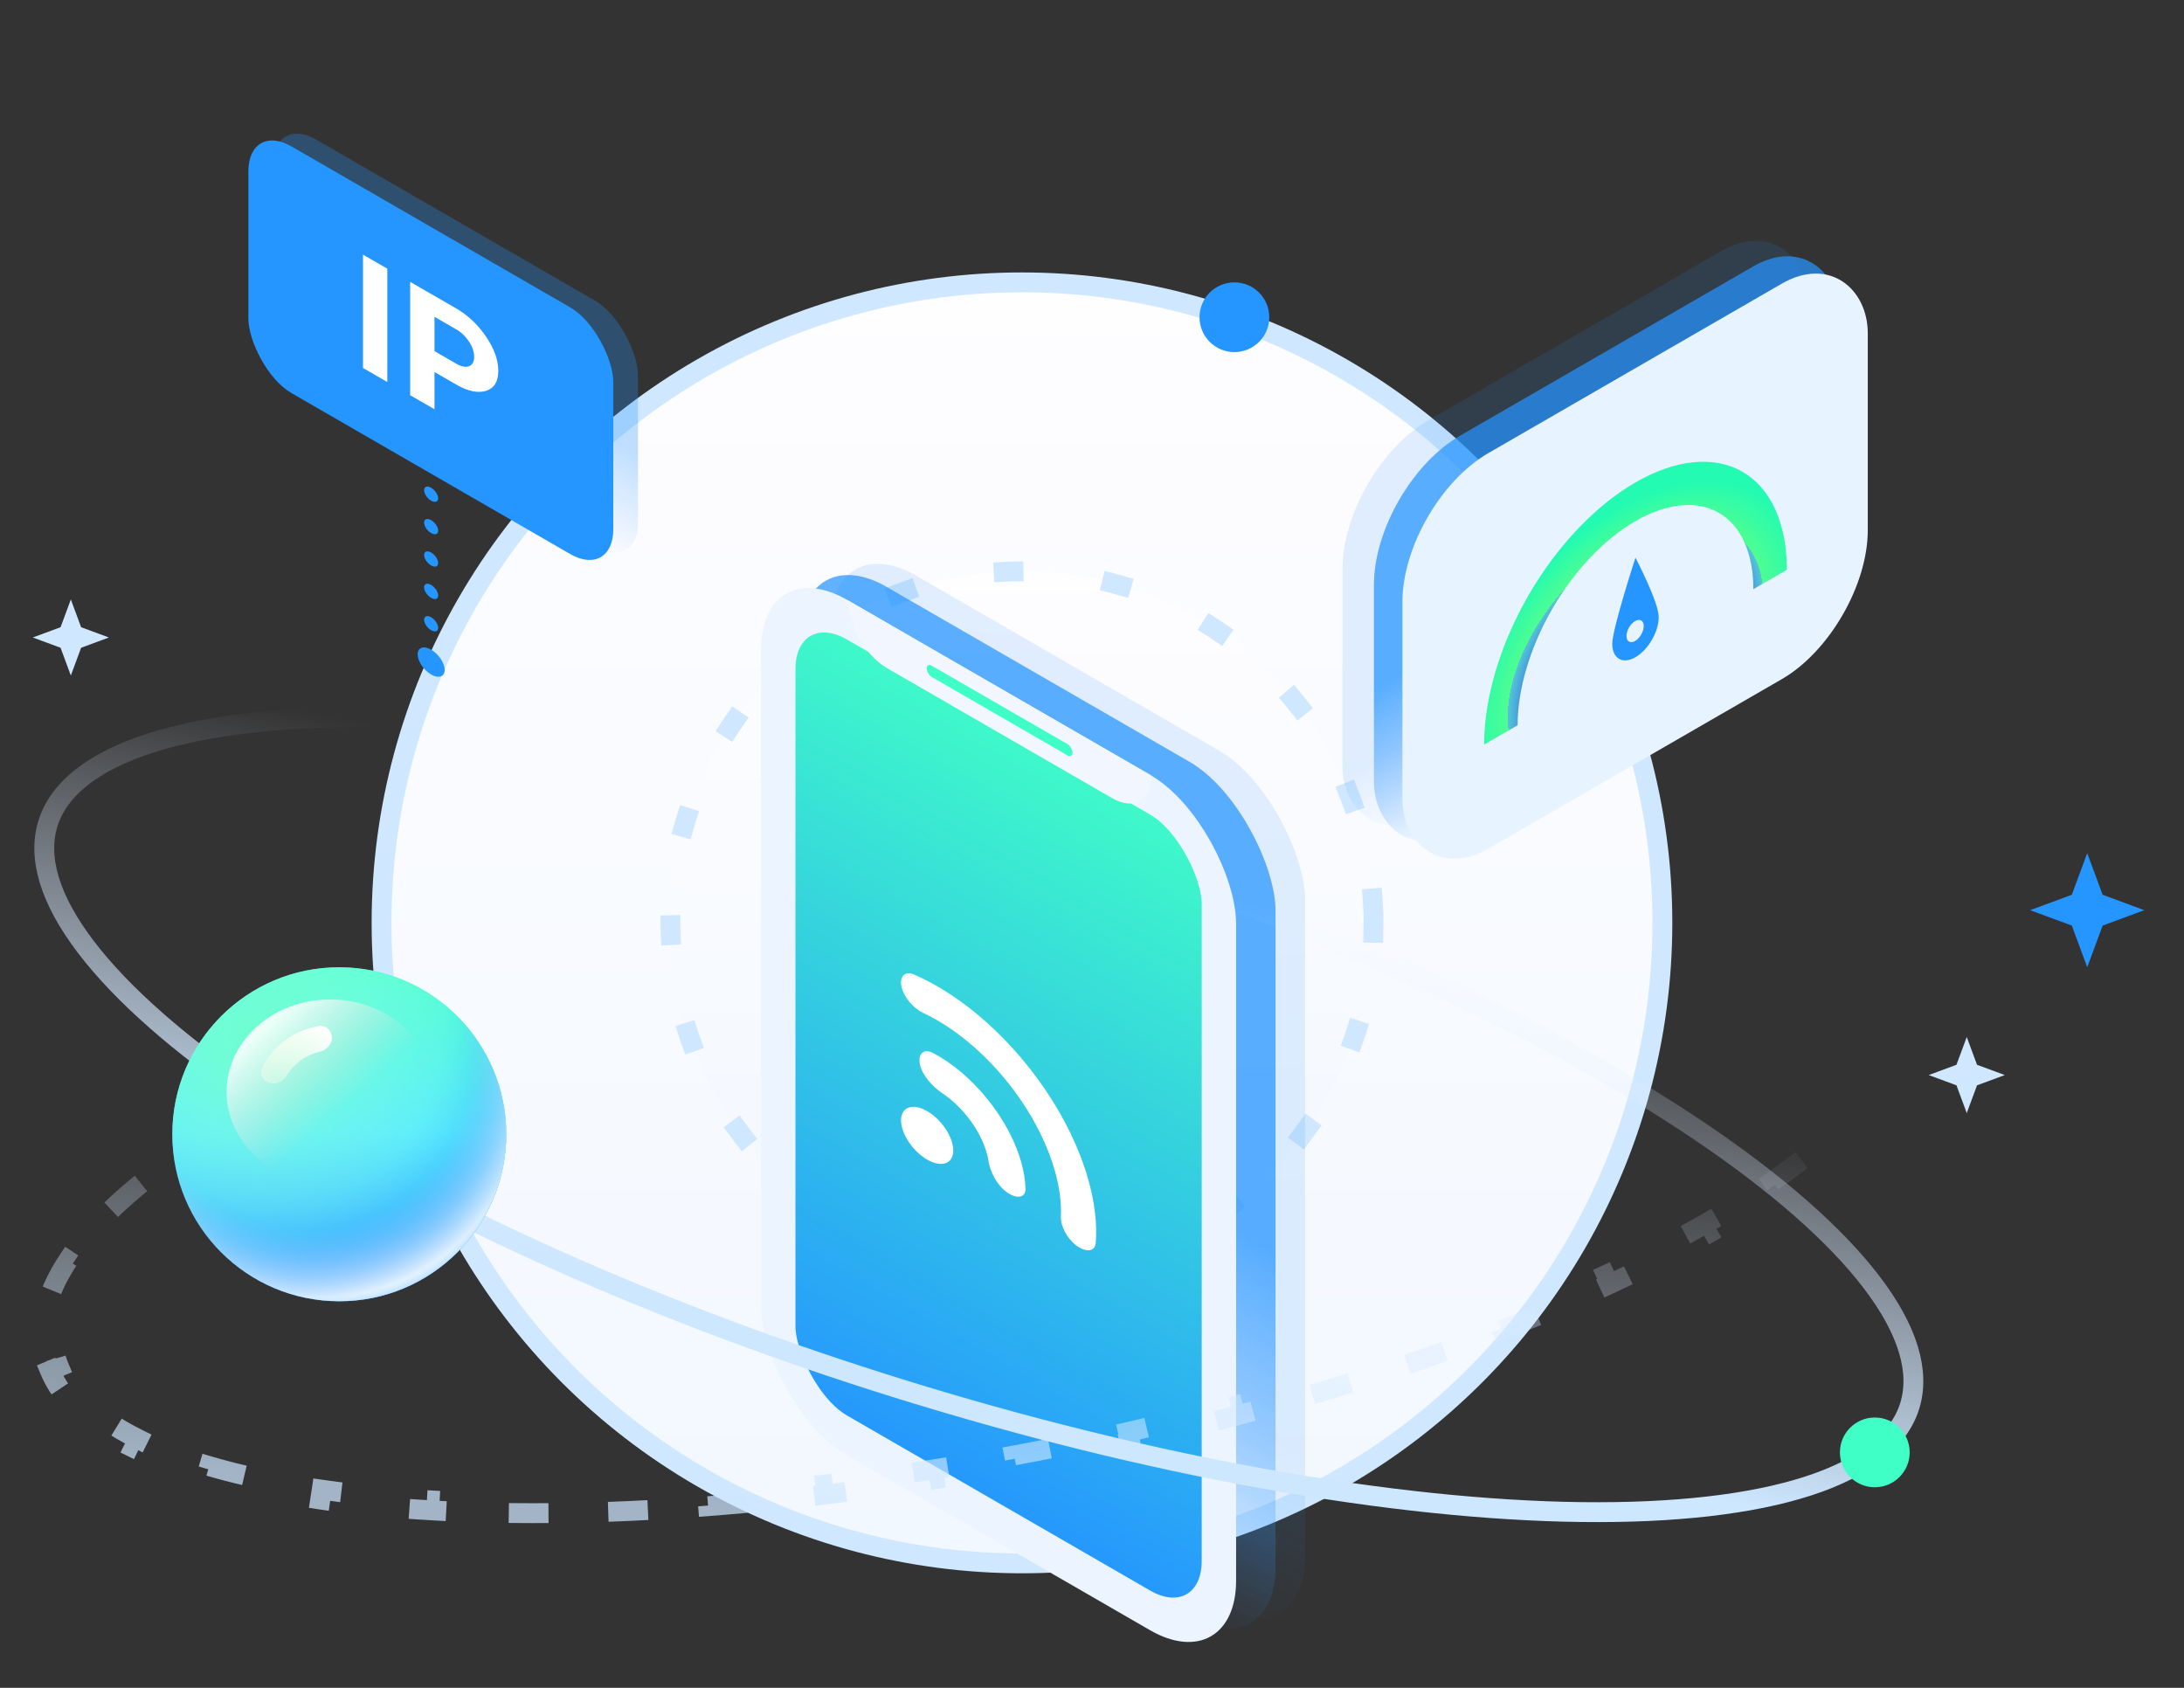 <svg width="220" height="170" viewBox="0 0 220 170" fill="none" xmlns="http://www.w3.org/2000/svg">
<rect x="0" y="0" width="220" height="170" fill="#333333" stroke="none"/>
<g clip-path="url(#clip0_575_14068)">
<circle cx="102.946" cy="92.951" r="64.511" fill="url(#paint0_linear_575_14068)" stroke="#CFE8FF" stroke-width="2" stroke-linecap="round" stroke-dasharray="7 0"/>
<circle cx="102.945" cy="92.951" r="35.407" fill="url(#paint1_linear_575_14068)" stroke="#CFE8FF" stroke-width="2" stroke-linecap="square" stroke-dasharray="1 10"/>
<rect width="55.256" height="86.156" rx="10" transform="matrix(0.866 0.5 -2.20305e-08 1 83.614 52.975)" fill="url(#paint2_linear_575_14068)" fill-opacity="0.29"/>
<rect width="55.256" height="86.156" rx="10" transform="matrix(0.866 0.5 -2.20305e-08 1 80.636 54.102)" fill="url(#paint3_linear_575_14068)" fill-opacity="0.72"/>
<rect x="1.732" y="3" width="51.256" height="82.156" rx="8" transform="matrix(0.866 0.5 -2.20305e-08 1 76.896 54.549)" fill="url(#paint4_linear_575_14068)" stroke="#EBF4FF" stroke-width="4"/>
<path d="M108.409 125.436C109.371 126.164 110.305 126.089 110.377 125.186C110.529 123.255 110.272 121.072 109.613 118.758C108.769 115.794 107.292 112.71 105.32 109.794C103.348 106.877 100.945 104.222 98.332 102.073C96.293 100.397 94.178 99.071 92.108 98.166C91.141 97.743 90.573 98.361 90.819 99.419V99.419C91.065 100.477 92.032 101.572 93.004 102.027C94.492 102.724 96.002 103.693 97.463 104.895C99.498 106.568 101.37 108.636 102.906 110.908C104.442 113.18 105.592 115.581 106.25 117.891C106.722 119.548 106.929 121.119 106.867 122.531C106.826 123.454 107.448 124.708 108.409 125.436V125.436Z" fill="white"/>
<path d="M101.357 120.033C102.349 120.782 103.322 120.71 103.299 119.729C103.28 118.881 103.131 117.962 102.856 117.003C102.389 115.374 101.573 113.679 100.483 112.075C99.392 110.47 98.064 109.008 96.619 107.823C95.767 107.124 94.892 106.535 94.021 106.073C93.014 105.538 92.425 106.175 92.678 107.258V107.258C92.932 108.342 93.945 109.456 94.949 110.129C95.209 110.303 95.468 110.496 95.723 110.705C96.572 111.401 97.353 112.261 97.993 113.203C98.634 114.146 99.113 115.142 99.388 116.099C99.47 116.386 99.533 116.667 99.576 116.94C99.745 117.992 100.366 119.283 101.357 120.033V120.033Z" fill="white"/>
<path d="M96.024 115.874C96.024 117.222 94.846 117.634 93.393 116.795C91.94 115.956 90.762 114.183 90.762 112.835C90.762 111.487 91.94 111.075 93.393 111.914C94.846 112.753 96.024 114.526 96.024 115.874Z" fill="white"/>
<path d="M85.401 60.459L115.98 78.113V78.113C115.98 80.629 114.214 81.648 112.035 80.391L89.346 67.291C87.167 66.033 85.401 62.974 85.401 60.459V60.459Z" fill="#F2F7FF"/>
<rect width="16.967" height="1.139" rx="0.569" transform="matrix(0.866 0.5 -2.20305e-08 1 93.344 66.752)" fill="#40FFC6"/>
<path d="M187.168 92.17C189.614 93.87 191.341 95.812 192.248 97.985L191.325 98.37C191.552 98.913 191.721 99.47 191.832 100.042C191.942 100.614 191.992 101.194 191.984 101.783L192.984 101.797C192.949 104.152 192.069 106.596 190.431 109.084L189.596 108.534C188.954 109.51 188.184 110.5 187.29 111.502L188.036 112.168C186.463 113.931 184.535 115.705 182.284 117.474L181.666 116.688C180.697 117.45 179.665 118.212 178.573 118.973L179.145 119.793C177.129 121.198 174.917 122.594 172.523 123.976L172.023 123.109C170.929 123.741 169.796 124.369 168.625 124.994L169.096 125.876C166.89 127.053 164.554 128.215 162.098 129.358L161.676 128.452C160.521 128.989 159.339 129.522 158.131 130.051L158.531 130.967C156.211 131.981 153.797 132.978 151.296 133.952L150.933 133.021C149.738 133.486 148.524 133.947 147.29 134.402L147.636 135.34C145.241 136.223 142.774 137.086 140.242 137.925L139.928 136.975C138.706 137.38 137.469 137.779 136.218 138.172L136.518 139.126C134.074 139.894 131.575 140.639 129.024 141.36L128.752 140.397C127.512 140.748 126.258 141.093 124.994 141.431L125.252 142.397C122.765 143.063 120.233 143.704 117.661 144.32L117.429 143.347C116.17 143.648 114.902 143.943 113.624 144.232L113.845 145.207C111.329 145.775 108.779 146.317 106.196 146.832L106.001 145.851C105.362 145.978 104.722 146.104 104.08 146.228C103.437 146.352 102.796 146.473 102.156 146.593L102.34 147.576C99.751 148.058 97.182 148.504 94.636 148.913L94.477 147.925C93.184 148.133 91.897 148.331 90.617 148.519L90.763 149.509C88.147 149.894 85.558 150.24 83.002 150.548L82.882 149.555C81.582 149.711 80.291 149.857 79.009 149.994L79.114 150.988C76.479 151.268 73.882 151.506 71.328 151.702L71.251 150.705C69.943 150.805 68.647 150.895 67.363 150.974L67.424 151.972C64.761 152.135 62.151 152.252 59.599 152.323L59.572 151.323C58.257 151.36 56.958 151.385 55.676 151.397L55.685 152.397C53.001 152.423 50.389 152.396 47.859 152.317L47.89 151.317C46.572 151.276 45.276 151.221 44.004 151.152L43.95 152.15C41.245 152.003 38.644 151.793 36.158 151.521L36.267 150.527C34.948 150.383 33.663 150.221 32.412 150.042L32.27 151.032C29.534 150.64 26.961 150.167 24.569 149.613L24.794 148.638C23.497 148.338 22.256 148.015 21.073 147.668L20.792 148.628C18.044 147.823 15.594 146.893 13.478 145.842L13.923 144.946C12.72 144.349 11.638 143.716 10.679 143.049L10.108 143.871C7.662 142.17 5.936 140.228 5.028 138.056L5.951 137.67C5.724 137.127 5.555 136.57 5.445 135.998C5.335 135.426 5.284 134.846 5.293 134.258L4.293 134.243C4.327 131.889 5.207 129.444 6.845 126.956L7.68 127.506C8.322 126.531 9.092 125.54 9.986 124.538L9.24 123.872C10.813 122.11 12.741 120.336 14.992 118.566L15.611 119.352C16.579 118.591 17.611 117.829 18.704 117.067L18.132 116.247C20.147 114.843 22.359 113.446 24.753 112.065L25.253 112.931C26.347 112.3 27.48 111.671 28.651 111.047L28.18 110.164C30.387 108.987 32.723 107.825 35.179 106.682L35.6 107.589C36.755 107.051 37.938 106.518 39.146 105.99L38.745 105.074C41.065 104.059 43.479 103.062 45.98 102.088L46.343 103.02C47.538 102.554 48.753 102.094 49.987 101.639L49.641 100.7C52.036 99.817 54.502 98.955 57.034 98.116L57.349 99.065C58.57 98.66 59.807 98.261 61.059 97.868L60.759 96.914C63.202 96.147 65.702 95.401 68.252 94.681L68.524 95.643C69.765 95.292 71.018 94.948 72.283 94.609L72.024 93.643C74.511 92.978 77.043 92.336 79.615 91.721L79.848 92.693C81.106 92.392 82.374 92.097 83.652 91.809L83.432 90.833C85.947 90.266 88.498 89.724 91.08 89.209L91.276 90.189C91.914 90.062 92.554 89.936 93.197 89.813C93.839 89.689 94.48 89.567 95.12 89.448L94.937 88.465C97.525 87.982 100.095 87.537 102.64 87.128L102.799 88.115C104.092 87.908 105.379 87.71 106.659 87.521L106.513 86.532C109.13 86.146 111.719 85.8 114.275 85.493L114.394 86.486C115.694 86.329 116.985 86.183 118.268 86.047L118.162 85.052C120.798 84.772 123.395 84.535 125.948 84.338L126.025 85.335C127.333 85.235 128.63 85.145 129.914 85.067L129.853 84.069C132.515 83.905 135.126 83.788 137.677 83.717L137.705 84.717C139.02 84.68 140.319 84.656 141.601 84.644L141.591 83.644C144.275 83.618 146.887 83.645 149.418 83.724L149.387 84.723C150.705 84.764 152 84.82 153.272 84.889L153.327 83.89C156.031 84.037 158.632 84.248 161.118 84.519L161.009 85.514C162.328 85.658 163.614 85.82 164.864 85.999L165.006 85.009C167.742 85.4 170.315 85.874 172.708 86.428L172.482 87.402C173.779 87.702 175.021 88.026 176.204 88.372L176.485 87.413C179.233 88.218 181.682 89.148 183.798 90.198L183.353 91.094C184.556 91.691 185.639 92.324 186.598 92.991L187.168 92.17Z" stroke="url(#paint5_linear_575_14068)" stroke-opacity="0.72" stroke-width="2" stroke-dasharray="4 8"/>
<path d="M192.366 141.619C191.285 145.073 187.853 147.823 182.112 149.68C176.402 151.527 168.63 152.411 159.311 152.296C140.685 152.067 116.109 147.854 90.019 139.689C63.929 131.523 41.337 120.973 25.904 110.543C18.182 105.324 12.301 100.167 8.662 95.394C5.005 90.595 3.753 86.38 4.834 82.926C5.915 79.472 9.346 76.722 15.088 74.865C20.798 73.018 28.569 72.134 37.889 72.249C56.515 72.478 81.09 76.691 107.181 84.856C133.271 93.022 155.862 103.572 171.296 114.002C179.018 119.221 184.899 124.378 188.537 129.151C192.195 133.95 193.446 138.165 192.366 141.619Z" stroke="url(#paint6_linear_575_14068)" stroke-width="2"/>
<path d="M210.251 85.925L211.804 90.121L216 91.673L211.804 93.226L210.251 97.422L208.699 93.226L204.503 91.673L208.699 90.121L210.251 85.925Z" fill="#2595FF"/>
<path d="M198.116 104.448L199.151 107.245L201.948 108.28L199.151 109.315L198.116 112.112L197.08 109.315L194.283 108.28L197.08 107.245L198.116 104.448Z" fill="#CFE8FF"/>
<path d="M7.136 60.376L8.171 63.173L10.968 64.208L8.171 65.243L7.136 68.04L6.101 65.243L3.304 64.208L6.101 63.173L7.136 60.376Z" fill="#CFE8FF"/>
<circle cx="124.343" cy="31.952" r="3.513" fill="#2595FF"/>
<circle cx="188.854" cy="146.284" r="3.513" fill="#40FFC6"/>
<rect width="54.13" height="39.835" rx="10" transform="matrix(0.866 -0.5 2.20305e-08 1 135.23 47.322)" fill="url(#paint7_linear_575_14068)" fill-opacity="0.29"/>
<rect width="54.13" height="39.835" rx="10" transform="matrix(0.866 -0.5 2.20305e-08 1 138.4 48.892)" fill="url(#paint8_linear_575_14068)" fill-opacity="0.72"/>
<rect width="54.13" height="39.835" rx="10" transform="matrix(0.866 -0.5 2.20305e-08 1 141.269 50.635)" fill="#E7F3FF"/>
<path d="M179.994 57.39C179.994 52.721 178.388 49.169 175.528 47.519C172.668 45.867 168.79 46.252 164.746 48.587C160.702 50.922 156.823 55.016 153.963 59.969C151.104 64.922 149.497 70.328 149.497 74.998L152.872 73.05C152.872 69.413 154.123 65.204 156.349 61.347C158.576 57.49 161.596 54.301 164.746 52.483C167.895 50.665 170.915 50.366 173.142 51.651C175.369 52.937 176.62 55.702 176.62 59.339L179.994 57.39Z" fill="url(#paint9_angular_575_14068)"/>
<path fill-rule="evenodd" clip-rule="evenodd" d="M164.746 66.194C166.038 65.448 167.086 63.633 167.086 62.141C167.086 60.648 164.746 56.17 164.746 56.17C164.746 56.17 162.406 63.351 162.406 64.843C162.406 66.335 163.453 66.94 164.746 66.194ZM164.708 64.56C165.187 64.283 165.576 63.61 165.576 63.056C165.576 62.502 165.187 62.278 164.708 62.555C164.228 62.832 163.84 63.505 163.84 64.058C163.84 64.612 164.228 64.837 164.708 64.56Z" fill="#2595FF"/>
<rect width="42.447" height="24.844" rx="5" transform="matrix(0.866 0.5 -2.20305e-08 1 27.507 11.556)" fill="url(#paint10_linear_575_14068)" fill-opacity="0.29"/>
<rect width="42.447" height="24.844" rx="5" transform="matrix(0.866 0.5 -2.20305e-08 1 25.02 12.241)" fill="#2595FF"/>
<path d="M36.564 37.062L36.564 25.646L39.015 27.061L39.015 38.477L36.564 37.062Z" fill="white"/>
<path d="M41.316 28.389L45.951 31.065C47.135 31.749 48.141 32.699 48.97 33.917C49.787 35.128 50.195 36.272 50.195 37.348C50.195 38.425 49.787 39.097 48.97 39.364C48.141 39.625 47.135 39.414 45.951 38.73L43.767 37.469L43.767 41.221L41.316 39.806L41.316 28.389ZM43.767 35.365L45.951 36.627C46.472 36.927 46.904 37.014 47.247 36.886C47.59 36.747 47.762 36.433 47.762 35.944C47.762 35.444 47.59 34.931 47.247 34.407C46.904 33.882 46.472 33.47 45.951 33.169L43.767 31.908L43.767 35.365Z" fill="white"/>
<ellipse rx="0.82" ry="0.652" transform="matrix(0.866 0.5 -2.20305e-08 1 43.43 49.779)" fill="#2595FF"/>
<ellipse rx="0.82" ry="0.652" transform="matrix(0.866 0.5 -2.20305e-08 1 43.43 53.041)" fill="#2595FF"/>
<ellipse rx="0.82" ry="0.652" transform="matrix(0.866 0.5 -2.20305e-08 1 43.43 56.303)" fill="#2595FF"/>
<ellipse rx="0.82" ry="0.652" transform="matrix(0.866 0.5 -2.20305e-08 1 43.43 59.565)" fill="#2595FF"/>
<ellipse rx="0.82" ry="0.652" transform="matrix(0.866 0.5 -2.20305e-08 1 43.43 62.826)" fill="#2595FF"/>
<ellipse rx="1.572" ry="1.25" transform="matrix(0.866 0.5 -2.20305e-08 1 43.43 66.686)" fill="#2595FF"/>
<circle cx="34.176" cy="114.242" r="16.82" fill="url(#paint11_linear_575_14068)"/>
<circle cx="34.176" cy="114.242" r="16.82" fill="url(#paint12_radial_575_14068)"/>
<circle cx="34.176" cy="114.242" r="16.82" fill="url(#paint13_radial_575_14068)"/>
<circle cx="34.176" cy="114.242" r="16.82" fill="url(#paint14_radial_575_14068)"/>
<circle cx="34.176" cy="114.242" r="16.82" fill="url(#paint15_radial_575_14068)"/>
<g style="mix-blend-mode:lighten">
<ellipse cx="33.264" cy="109.986" rx="10.436" ry="9.322" fill="url(#paint16_linear_575_14068)"/>
</g>
<g style="mix-blend-mode:lighten">
<path d="M27.163 109.071C26.488 108.861 26.101 108.136 26.419 107.505C26.973 106.406 27.785 105.45 28.791 104.721C29.799 103.993 30.961 103.522 32.178 103.34C32.877 103.235 33.444 103.829 33.432 104.536V104.536C33.42 105.243 32.829 105.791 32.14 105.952C31.479 106.108 30.85 106.393 30.292 106.796C29.735 107.2 29.267 107.707 28.913 108.287C28.544 108.89 27.838 109.281 27.163 109.071V109.071Z" fill="url(#paint17_linear_575_14068)"/>
</g>
</g>
<defs>
<linearGradient id="paint0_linear_575_14068" x1="102.946" y1="28.439" x2="102.946" y2="157.462" gradientUnits="userSpaceOnUse">
<stop stop-color="#FEFDFF"/>
<stop offset="1" stop-color="#F2F8FF"/>
</linearGradient>
<linearGradient id="paint1_linear_575_14068" x1="102.945" y1="56.543" x2="102.945" y2="129.358" gradientUnits="userSpaceOnUse">
<stop stop-color="#FEFDFF"/>
<stop offset="1" stop-color="#F2F8FF"/>
</linearGradient>
<linearGradient id="paint2_linear_575_14068" x1="27.628" y1="0" x2="27.628" y2="86.156" gradientUnits="userSpaceOnUse">
<stop offset="0.774" stop-color="#2087F8" stop-opacity="0.43"/>
<stop offset="1" stop-color="#3A98FF" stop-opacity="0"/>
</linearGradient>
<linearGradient id="paint3_linear_575_14068" x1="27.628" y1="0" x2="27.628" y2="86.156" gradientUnits="userSpaceOnUse">
<stop offset="0.519" stop-color="#2595FF"/>
<stop offset="1" stop-color="#3A98FF" stop-opacity="0"/>
</linearGradient>
<linearGradient id="paint4_linear_575_14068" x1="27.628" y1="0" x2="27.628" y2="86.156" gradientUnits="userSpaceOnUse">
<stop stop-color="#40FFC6"/>
<stop offset="1" stop-color="#2595FF"/>
</linearGradient>
<linearGradient id="paint5_linear_575_14068" x1="68.307" y1="151.443" x2="71.368" y2="106.207" gradientUnits="userSpaceOnUse">
<stop stop-color="#CDE7FF"/>
<stop offset="1" stop-color="#E3EDFF" stop-opacity="0"/>
</linearGradient>
<linearGradient id="paint6_linear_575_14068" x1="54.849" y1="126.947" x2="64.74" y2="78.552" gradientUnits="userSpaceOnUse">
<stop stop-color="#CDE7FF"/>
<stop offset="1" stop-color="#E3EDFF" stop-opacity="0"/>
</linearGradient>
<linearGradient id="paint7_linear_575_14068" x1="27.065" y1="0" x2="27.065" y2="39.835" gradientUnits="userSpaceOnUse">
<stop offset="0.774" stop-color="#2087F8" stop-opacity="0.43"/>
<stop offset="1" stop-color="#3A98FF" stop-opacity="0"/>
</linearGradient>
<linearGradient id="paint8_linear_575_14068" x1="27.065" y1="0" x2="27.065" y2="39.835" gradientUnits="userSpaceOnUse">
<stop offset="0.519" stop-color="#2595FF"/>
<stop offset="1" stop-color="#3A98FF" stop-opacity="0"/>
</linearGradient>
<radialGradient id="paint9_angular_575_14068" cx="0" cy="0" r="1" gradientUnits="userSpaceOnUse" gradientTransform="translate(164.746 66.194) rotate(-48.989) scale(20.764 12.863)">
<stop stop-color="#47B8EF"/>
<stop offset="0.435" stop-color="#6CDEA5"/>
<stop offset="0.435" stop-color="#1400FF"/>
<stop offset="0.769" stop-color="#54C5D6"/>
<stop offset="0.769" stop-color="#4EFD92"/>
<stop offset="1" stop-color="#23FBB2"/>
</radialGradient>
<linearGradient id="paint10_linear_575_14068" x1="21.224" y1="0" x2="21.224" y2="24.844" gradientUnits="userSpaceOnUse">
<stop offset="0.519" stop-color="#2595FF"/>
<stop offset="1" stop-color="#3A98FF" stop-opacity="0"/>
</linearGradient>
<linearGradient id="paint11_linear_575_14068" x1="34.176" y1="97.422" x2="34.176" y2="131.062" gradientUnits="userSpaceOnUse">
<stop stop-color="#40FFC6"/>
<stop offset="0.493" stop-color="#4AE6FF"/>
<stop offset="1" stop-color="#2595FF"/>
</linearGradient>
<radialGradient id="paint12_radial_575_14068" cx="0" cy="0" r="1" gradientUnits="userSpaceOnUse" gradientTransform="translate(27.268 104.03) rotate(62.622) scale(37.883)">
<stop offset="0.462" stop-color="#2AA8FF" stop-opacity="0"/>
<stop offset="0.895" stop-color="#2595FF"/>
</radialGradient>
<radialGradient id="paint13_radial_575_14068" cx="0" cy="0" r="1" gradientUnits="userSpaceOnUse" gradientTransform="translate(26.066 104.63) rotate(56.626) scale(45.318)">
<stop stop-color="#6EFFCE"/>
<stop offset="0.57" stop-color="#A5FFFD" stop-opacity="0"/>
</radialGradient>
<radialGradient id="paint14_radial_575_14068" cx="0" cy="0" r="1" gradientUnits="userSpaceOnUse" gradientTransform="translate(30.872 107.634) rotate(63.435) scale(24.16)">
<stop offset="0.672" stop-color="#9EC6FD" stop-opacity="0"/>
<stop offset="1" stop-color="white"/>
</radialGradient>
<radialGradient id="paint15_radial_575_14068" cx="0" cy="0" r="1" gradientUnits="userSpaceOnUse" gradientTransform="translate(32.357 110.605) rotate(62.038) scale(20.844)">
<stop offset="0.961" stop-color="#2AA8FF" stop-opacity="0"/>
<stop offset="1" stop-color="#058AFF" stop-opacity="0.26"/>
</radialGradient>
<linearGradient id="paint16_linear_575_14068" x1="27.3" y1="103.07" x2="34.825" y2="111.426" gradientUnits="userSpaceOnUse">
<stop stop-color="white" stop-opacity="0.86"/>
<stop offset="1" stop-color="#D9D9D9" stop-opacity="0"/>
</linearGradient>
<linearGradient id="paint17_linear_575_14068" x1="33.267" y1="104.014" x2="28.721" y2="109.241" gradientUnits="userSpaceOnUse">
<stop stop-color="white"/>
<stop offset="1" stop-color="#FFFFE9" stop-opacity="0.38"/>
</linearGradient>
<clipPath id="clip0_575_14068">
<rect width="219" height="170" fill="white" transform="translate(0.5)"/>
</clipPath>
</defs>
</svg>
